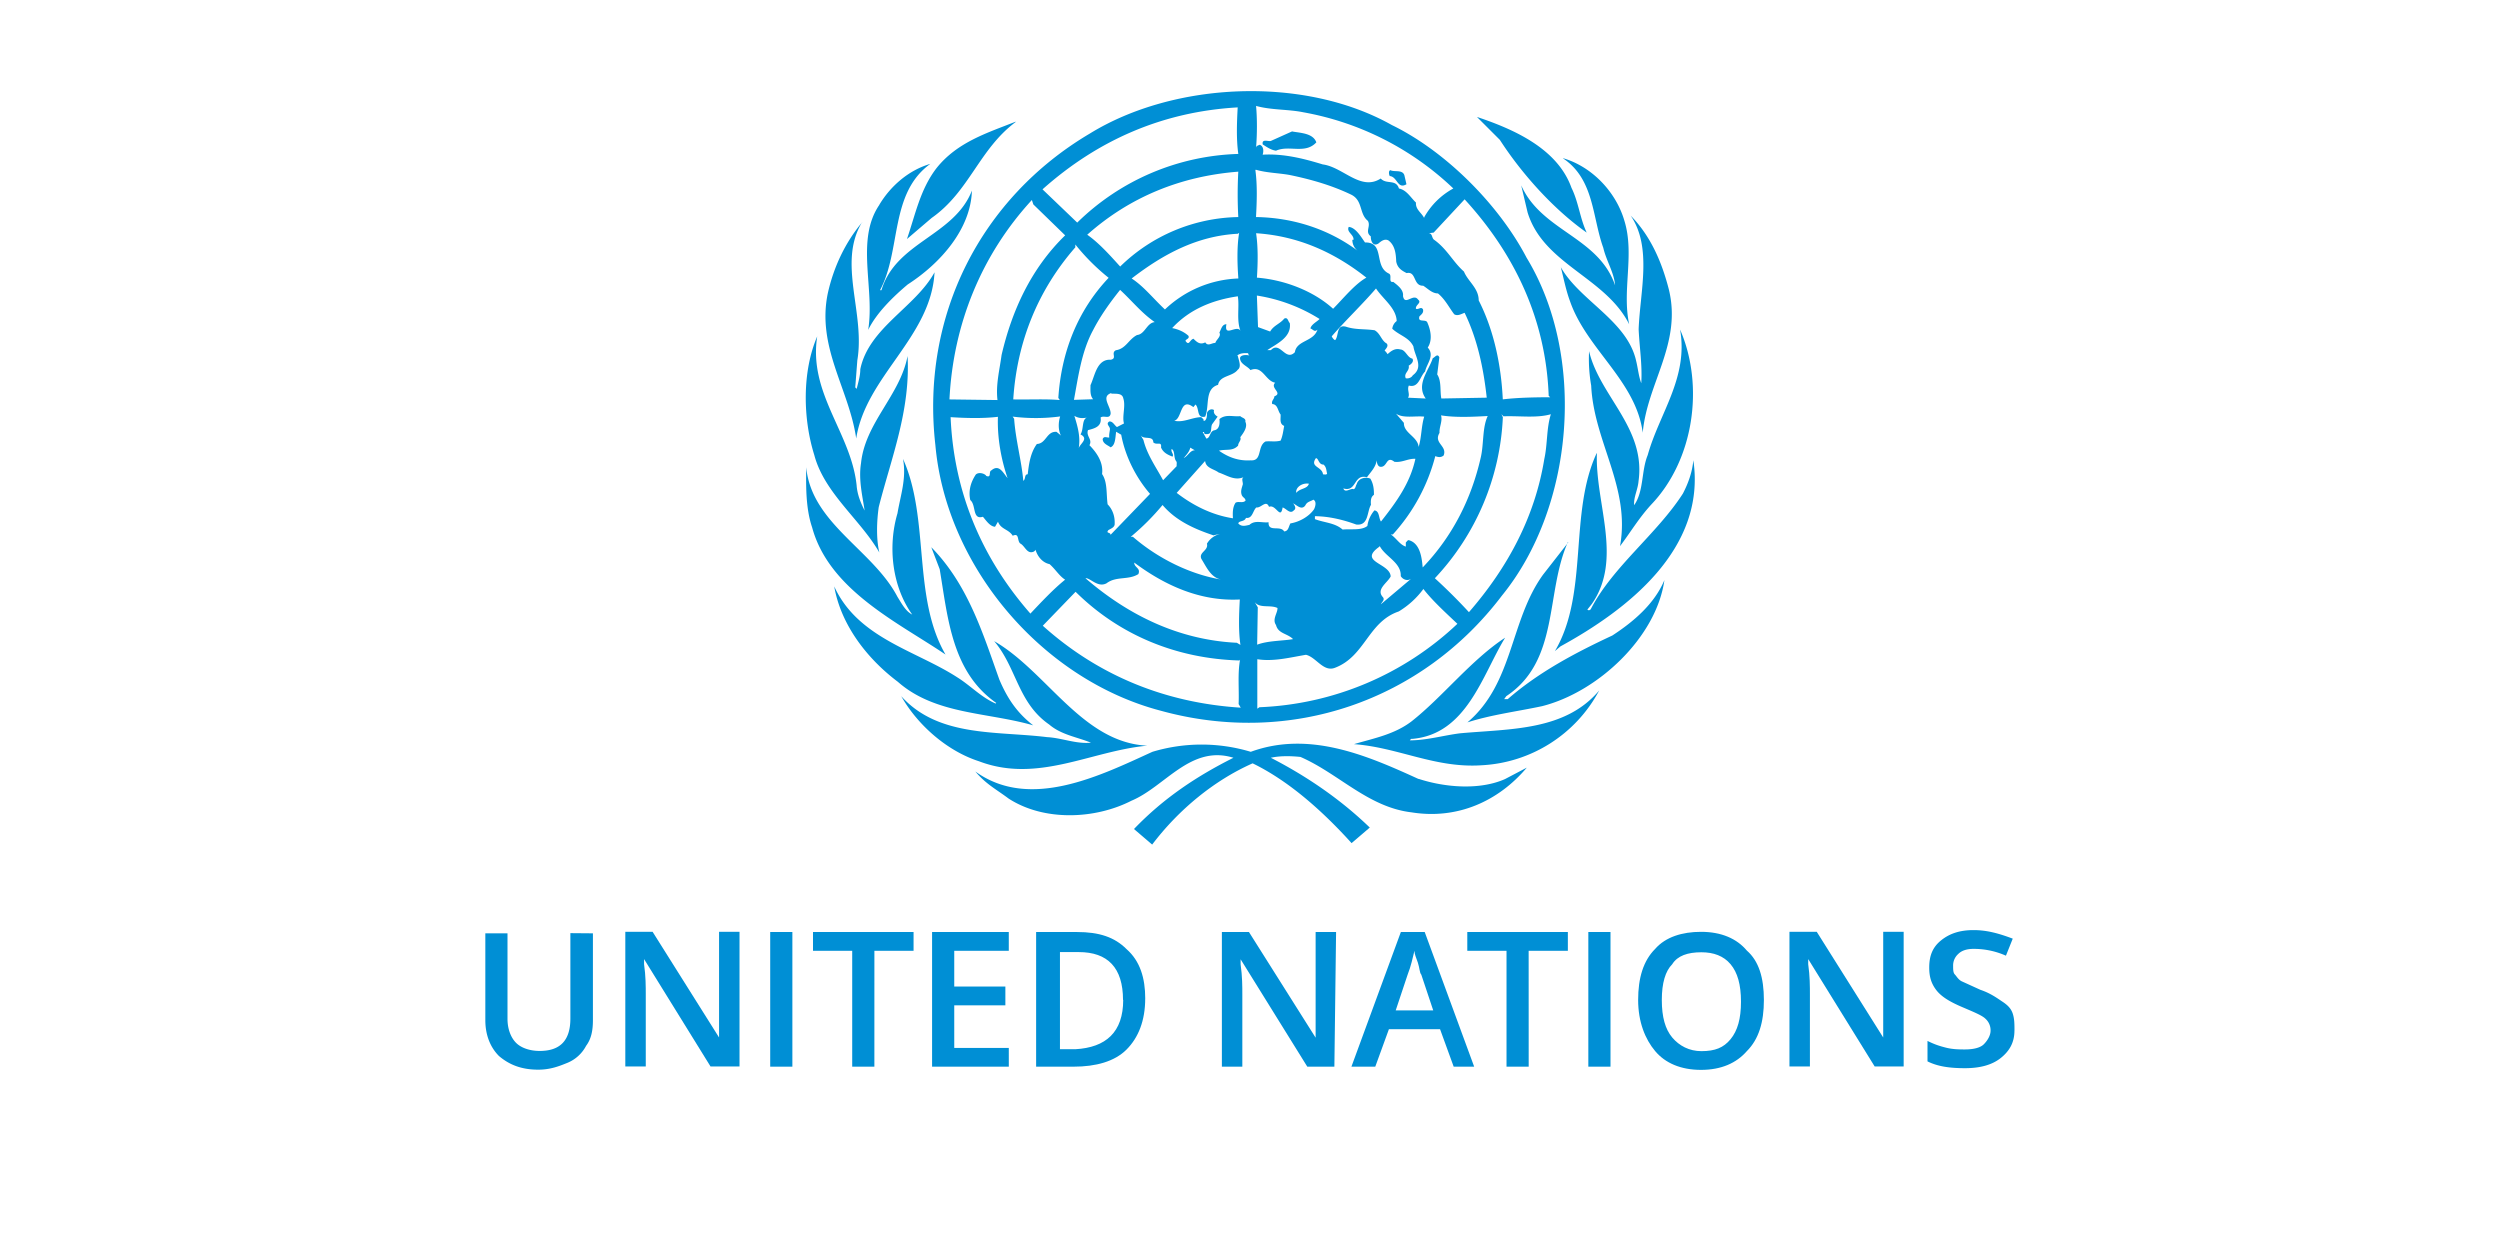 <svg xmlns="http://www.w3.org/2000/svg" xmlns:xlink="http://www.w3.org/1999/xlink" width="120" height="60">
  <g fill="#008fd5">
    <path d="M73.285 12.384c2.87 4.735 2.273 11.948-1.188 16.2-3.83 5.058-10.146 7.252-16.384 5.53-5.67-1.487-10.296-6.898-10.815-12.75-.708-6.206 2.18-11.86 7.425-14.96 4.043-2.485 10.28-2.77 14.488-.4 2.556 1.243 5.128 3.8 6.473 6.38zm-12.994-7.3c.055.566.055 1.36 0 2.006.016-.102.1-.102.173-.142.197.07.197.315.142.48h-.04c1.015-.07 2 .18 2.926.464.975.126 1.825 1.298 2.784.676.267.3.73.016.873.48.37.07.566.44.818.676-.03.338.283.496.393.747v-.04a3.535 3.535 0 0 1 1.4-1.384 14.01 14.01 0 0 0-7.197-3.657c-.73-.15-1.55-.102-2.273-.307zM50.04 9.088l1.667 1.597a11.51 11.51 0 0 1 7.732-3.296c-.1-.708-.07-1.5-.03-2.234-3.587.204-6.7 1.557-9.368 3.933zm20.867-3.46 1.085 1.085c1.1 1.7 2.643 3.382 4.17 4.452-.322-.676-.393-1.47-.73-2.147-.676-1.896-2.784-2.816-4.523-3.4zM48.75 5.84c-1.345.535-2.8.975-3.8 2.234-.78 1.015-1.015 2.234-1.416 3.4l1.188-1.015c1.8-1.258 2.28-3.3 4.027-4.6zm13.277.464-1.015.456c-.1.055-.464-.126-.4.173.197.126.393.267.637.3.637-.283 1.4.18 1.935-.4-.157-.433-.724-.448-1.148-.52zM75.023 7.6c1.502 1 1.4 2.816 1.935 4.295.142.62.52 1.188.566 1.8-.802-2.336-3.524-2.588-4.507-4.8l.307 1.3c.763 2.5 3.744 3.107 4.877 5.372-.354-1.636.267-3.35-.228-4.963-.4-1.384-1.55-2.603-2.95-3.012zM42.208 9.835c-1.148 1.683-.212 4-.535 6 .4-.818 1.203-1.597 1.896-2.18 1.597-1.03 3.028-2.674 3.083-4.507-.85 2.18-3.65 2.462-4.342 4.782h-.07c1.03-1.927.448-4.64 2.415-6.064-1.03.3-1.903 1.054-2.446 1.96zm18.05-1.667c.1.708.07 1.557.03 2.25 1.793.03 3.492.582 4.892 1.628a.66.66 0 0 1-.267-.535h.055c.03-.252-.354-.37-.228-.62.338.03.6.496.78.747.975-.016.4 1.148 1.148 1.494.173.087-.055.44.212.4.228.18.5.385.464.676.087.5.496-.157.724.173.197.157-.142.252-.102.44.126.055.244-.126.338.03.04.173-.087.244-.173.338-.087.3.267.126.37.267.157.338.283.85.03 1.227.354.385-.055.78-.126 1.148-.252.244-.3.802-.78.676-.1.197.07.425-.04.582l.85.04c-.48-.676.142-1.33.338-1.935.102-.04.228-.252.315-.04l-.102.818c.212.322.126.78.197 1.156l2.18-.04c-.157-1.44-.456-2.824-1.062-4.074-.157.055-.338.173-.5.07-.244-.322-.44-.724-.78-1-.283 0-.48-.228-.708-.37-.496.016-.315-.708-.794-.606-.252-.126-.44-.252-.5-.55-.016-.338-.04-.763-.37-1.015-.18-.102-.354.03-.48.142-.267.173-.378-.126-.37-.338-.3-.228.016-.48-.142-.747-.425-.338-.228-.975-.802-1.258-.936-.448-1.92-.73-2.957-.944-.527-.094-1.1-.1-1.62-.252zm6.48 0c-.1.03-.07.212-.03.283.37.03.37.653.802.393l-.102-.44c-.1-.275-.488-.134-.67-.236zm-14.55 3.1c.566.393 1.117 1.015 1.58 1.526a8.31 8.31 0 0 1 5.67-2.375 20.13 20.13 0 0 1 0-2.179c-2.737.212-5.2 1.203-7.252 3.028zm18.114-1.7-1.487 1.597-.244.03c.197 0 .142.228.267.315.62.44.905 1.062 1.432 1.526.197.48.708.794.708 1.384.73 1.432 1.078 3.107 1.156 4.75.73-.087 1.573-.1 2.273-.102l-.07-.07c-.134-3.673-1.636-6.812-4.035-9.43zM49.6 9.812l-.07-.212c-2.415 2.627-3.775 5.946-3.956 9.572l2.305.03c-.087-.73.1-1.44.197-2.163.496-2.132 1.416-4.153 3.052-5.742zm28.67.535c1.046 1.526.448 3.673.385 5.46.04.865.18 1.723.126 2.588-.126-.338-.157-.708-.244-1.062-.425-1.935-2.698-2.887-3.618-4.507.142.55.244 1.1.44 1.628.794 2.3 3.17 3.83 3.492 6.316.212-2.375 1.88-4.27 1.258-6.86-.33-1.298-.865-2.572-1.84-3.563zm-36.88.315c-.818.975-1.37 2.147-1.652 3.4-.55 2.603 1.015 4.6 1.36 6.985.456-2.98 3.595-4.86 3.76-7.976-.92 1.683-3.154 2.66-3.563 4.65 0 .322-.102.637-.173.944l-.07-.07.1-1.3c.385-2.297-.96-4.672.228-6.63zm18.1.503-.07.055c-1.95.1-3.58.975-5.1 2.147.582.378 1.046.975 1.597 1.487a5.38 5.38 0 0 1 3.524-1.487c-.047-.645-.08-1.5.04-2.202zm.802.03c.1.66.087 1.44.04 2.132 1.314.102 2.714.637 3.657 1.494.496-.5 1.046-1.188 1.597-1.494-1.55-1.227-3.288-2-5.293-2.132zm-8.676.535v.142c-1.793 2.053-2.8 4.523-2.98 7.3.73.016 1.542-.03 2.234.03l-.07-.102c.142-2.194.92-4.184 2.415-5.765a10.218 10.218 0 0 1-1.597-1.597zm14.44 2.108c-.653.763-1.502 1.573-2.132 2.305.04.102.157.212.173.173.173-.212.04-.747.5-.637.464.157.873.1 1.384.173.283.157.322.496.582.637.1.126-.04.244-.102.338a.72.72 0 0 1 .142.173c.142-.126.338-.3.606-.228.267.016.338.393.582.44.1.142-.07.283-.173.338.055.267-.252.354-.142.606.142.03.283-.04.338-.142.535-.393.1-.905.03-1.384-.212-.44-.66-.52-1.015-.85a.54.54 0 0 1 .212-.37c-.024-.63-.66-1.054-1-1.573zm-12.286.07c-.48.6-.944 1.243-1.3 1.935-.55 1.015-.708 2.194-.92 3.35l.92-.03c-.157-.18-.126-.44-.126-.676.212-.448.3-1.258.975-1.22.322-.07-.016-.322.244-.456.48-.07.606-.52 1.015-.73.385-.04.464-.582.85-.62-.645-.448-1.085-1.015-1.667-1.55zm6.56.267.055 1.526.582.212c.173-.3.48-.37.676-.62.18-.087.18.142.267.212.1.692-.653 1.007-1.078 1.3h.173c.44-.456.692.566 1.148.102.087-.582.905-.5 1.085-1.085-.142.142-.212-.016-.338-.055.04-.197.315-.322.44-.456a7.98 7.98 0 0 0-3.012-1.125zm-.912.047c-1.188.173-2.305.606-3.154 1.526.283.055.566.173.78.37.07.142-.126.157-.142.244.18.267.197-.055.385-.102.173.173.322.3.566.173.126.212.322.016.48.03.055-.173.3-.315.197-.5.087-.157.126-.4.338-.4-.126.66.496 0 .676.315-.2-.496-.047-1.156-.126-1.636zm21.23 1.62c.393 2.3-1 4-1.557 6-.315.763-.18 1.738-.653 2.407-.03-.385.18-.747.212-1.156.354-2.556-1.864-4.074-2.375-6.237a7.52 7.52 0 0 0 .102 1.652c.126 2.698 1.896 4.892 1.384 7.708.5-.66.9-1.345 1.502-2 2.037-2.132 2.556-5.68 1.384-8.392zm-41.42.3c-.73 1.7-.692 3.94-.142 5.7.48 1.825 2.218 3.1 3.123 4.68-.157-.66-.126-1.502-.03-2.18.6-2.36 1.526-4.64 1.384-7.252-.354 1.88-2.037 3.2-2.234 5.144-.126.794.07 1.573.173 2.273-.18-.354-.354-.763-.385-1.22-.275-2.533-2.328-4.405-1.888-7.158zm20.144.9.04.03c.04.212.197.535 0 .676-.252.338-.865.267-.944.724-.66.197-.4 1.015-.62 1.526-.425.102-.267-.4-.464-.582l-.102.126c-.653-.496-.527.566-.92.653.448.102.834-.157 1.3-.173.03.055.142.087.102.173h.07c.102-.102.1-.228.102-.37.04-.142.212-.228.338-.142-.04.142.055.252.173.315l-.244.338c-.126.142.03.527-.3.5-.07.016-.126-.04-.102-.1h-.07l.173.315c.197-.016.157-.37.4-.4.228-.055.252-.322.228-.535.3-.252.66-.102 1-.142.087.087.283.1.244.267.126.252-.087.535-.244.747.07.142-.102.252-.102.4-.267.283-.566.157-.92.244.448.315.936.5 1.526.464.566.04.3-.676.708-.905.244-.03.448.03.724-.04.1-.212.126-.464.173-.708-.244-.1-.157-.354-.173-.55-.142-.173-.126-.48-.4-.5-.055-.157.1-.228.102-.37.425-.157-.228-.4.04-.653-.48-.087-.6-.85-1.188-.606-.142-.197-.5-.283-.5-.582.04-.212.52-.126.464-.102-.03-.04-.087-.07-.07-.126-.18-.016-.393 0-.5.094zm-6.033 1.825c-.52.173 0 .66-.03 1-.055.267-.322.055-.48.173.07.44-.3.527-.606.606-.102.3.228.44.07.724.378.385.676.85.606 1.384.267.385.197.96.267 1.455.228.228.354.566.338.92.016.18-.18.244-.3.315-.142.173.102.087.102.228l1.896-1.966c-.66-.763-1.188-1.778-1.384-2.84l-.244-.142c-.04.267-.03.653-.267.747-.126-.1-.378-.173-.378-.4.07-.157.197-.055.315-.07-.016-.126.016-.252.03-.37.04-.157-.228-.267-.03-.4.173-.016.244.18.37.267l.338-.173c-.102-.322.087-.834-.03-1.188-.047-.283-.354-.228-.582-.244zm13.906.283h.173zm-.236.708.378.44c-.016.496.66.653.708 1.156.142-.464.126-1 .267-1.455-.433-.047-1 .094-1.353-.142zm5.058.024.07.142a12.05 12.05 0 0 1-3.264 7.732 26.62 26.62 0 0 1 1.636 1.628c1.88-2.163 3.17-4.593 3.618-7.354.157-.708.1-1.47.315-2.147-.692.197-1.5.07-2.273.1zm-2.9.047c.087.283-.087.55-.07.85-.3.496.385.62.197 1.085-.126.102-.252.087-.4.03a8.896 8.896 0 0 1-2.037 3.76h-.102c.252.157.44.5.724.582v-.197c.055-.04.087-.142.173-.102.55.173.6.936.637 1.3 1.44-1.5 2.336-3.3 2.784-5.262.157-.653.07-1.44.338-2.006-.74.04-1.542.08-2.234-.03zm-17.6.024c.157.5.322 1.062.197 1.628 0-.252.55-.5.1-.73.173-.252.04-.794.37-.818-.26.055-.456.055-.676-.08zm-5.938.07c.157 3.602 1.487 6.756 3.83 9.43.52-.55 1.1-1.172 1.667-1.628-.283-.18-.464-.5-.747-.747-.354-.07-.6-.4-.676-.708.016.04-.04.07-.07.102-.322.157-.425-.244-.637-.37-.197-.102-.04-.55-.385-.385-.197-.322-.566-.3-.708-.676l-.142.244c-.252-.016-.44-.322-.582-.48-.52.157-.315-.566-.606-.802-.1-.456.03-.873.267-1.227.157-.142.456-.03.5.07.267.102.102-.212.244-.267.378-.322.566.126.78.37-.315-.905-.5-1.966-.464-2.942-.73.087-1.55.063-2.28.016zm2.98-.024.07.102c.07 1.015.354 2.006.44 2.98.126-.087.04-.315.212-.315.055-.48.126-1.03.44-1.455.448-.016.464-.62.944-.582.1.087.267.197.315.338-.244-.283-.252-.73-.142-1.078a8.877 8.877 0 0 1-2.28.008zm6.15.905.126.212c.173.708.6 1.298.944 1.935l.653-.676c-.016-.087.03-.18-.03-.244-.126-.173-.04-.48-.212-.582-.055.157.126.244.04.37-.212-.087-.44-.18-.55-.44.04-.322-.197-.087-.37-.244-.008-.346-.448-.118-.598-.33zm2.375.582c-.04.197-.197.354-.315.5.197-.087.315-.385.535-.37zm19.506.267c-1.345 2.895-.37 6.74-2.006 9.502l.267-.228c3.178-1.738 7.008-4.664 6.38-8.935-.055.582-.244 1.1-.5 1.597-1.243 1.935-3.366 3.516-4.413 5.53-.03.07-.126.1-.173.04l.212-.267c1.502-2.163.157-4.822.244-7.236zm-13.474.236c-.315.44.3.4.338.78.07 0 .157.03.197-.03-.04-.157-.03-.322-.173-.44-.236.008-.236-.307-.362-.307zm-19.82.047c.173.936-.126 1.754-.267 2.603-.48 1.628-.244 3.532.708 4.86-.315-.157-.5-.52-.708-.85-1.172-2.25-4.13-3.524-4.38-6.222-.016.975-.016 2.006.283 2.887.818 3.02 4.153 4.578 6.403 6.104-1.597-2.753-.747-6.505-2.037-9.384zm23.58.126c-.4-.307-.322.283-.676.244-.126-.03-.157-.18-.173-.315-.03.322-.283.566-.464.818-.653-.18-.48.73-1.133.535.087.252.37-.04.5.04.1-.055.087-.173.142-.244.07-.267.393-.37.653-.267.142.228.18.5.173.78-.157.1-.157.3-.142.48-.197.322-.1 1.015-.708.944-.62-.228-1.298-.393-1.982-.4v.142c.456.173.96.173 1.33.5.393-.04.9.055 1.188-.173a1.45 1.45 0 0 1 .338-.747c.252.03.197.37.315.535.747-.944 1.4-1.848 1.652-3.012-.37-.016-.637.197-1.023.142zm-9.085-.03-1.36 1.526c.78.6 1.683 1.062 2.7 1.22-.016-.267-.016-.535.126-.747.142-.087.354.04.48-.102-.016-.126-.102-.126-.173-.244-.087-.197 0-.378.03-.5.055-.102-.1-.322.07-.393-.44.212-.834-.087-1.22-.212-.212-.165-.6-.205-.645-.535zm4.38 1.526c.173-.228.535-.18.606-.44-.315-.055-.653.173-.606.44zm.802.338c-.157.087-.283.087-.37.267-.18.244-.4-.016-.582-.102.055.07.18.244.03.338-.18.197-.354-.087-.535-.142-.102.62-.322-.173-.653-.03-.142-.354-.385.07-.606.03-.173.142-.18.55-.5.5-.07.197-.338.126-.37.267.157.18.37.102.535.07.267-.244.606-.087.92-.126-.03.5.566.126.747.44.212-.016.212-.228.3-.385.44-.07.9-.338 1.133-.676.063-.118.142-.393-.04-.464zm-7.22.244a11.58 11.58 0 0 1-1.526 1.526h.102c1.243 1.078 2.816 1.825 4.287 2.06-.535-.07-.747-.598-1-1-.142-.322.354-.393.267-.73.18-.3.464-.464.818-.5-.173.03-.338.055-.5.102-.897-.3-1.8-.692-2.446-1.455zm19.475 1.793L74.07 27.58c-1.597 2.202-1.416 5.215-3.634 7.095 1.148-.37 2.407-.527 3.587-.78 2.674-.676 5.482-3.3 5.868-6.05-.48 1.148-1.487 2-2.5 2.66-1.754.818-3.532 1.754-5.018 3.052H72.2l.102-.142c2.564-1.7 1.872-4.97 2.957-7.394zm-9.06.173v.03c-1.062.747.5.78.535 1.432-.157.315-.724.62-.37 1 .1.126-.055.228-.102.338l1.455-1.227c-.18.126-.4.04-.5-.126.03-.653-.74-.928-1.007-1.44zm-21.512.07.4 1.046c.393 2.344.582 4.932 2.714 6.418l-.03.03c-.692-.3-1.22-.873-1.84-1.258-2.006-1.298-4.774-1.88-5.907-4.365.315 1.825 1.557 3.453 3.052 4.578 1.793 1.58 4.295 1.455 6.5 2.092-.802-.62-1.258-1.33-1.628-2.202-.794-2.226-1.502-4.546-3.256-6.34zm9.502.464.173.212zm.236.267c0 .244.322.252.197.55-.48.3-1.062.087-1.526.44-.425.228-.78-.267-1.015-.244 2.06 1.778 4.483 2.965 7.268 3.1l.173.102c-.1-.676-.07-1.47-.03-2.18-1.896.1-3.6-.676-5.065-1.77zm13.883 1.258a4.09 4.09 0 0 1-1.188 1.085c-1.47.5-1.612 2.147-3.052 2.7-.566.228-.9-.5-1.4-.62-.763.126-1.557.338-2.336.212v2.375l.102-.07a14.67 14.67 0 0 0 9.502-4.004c-.582-.55-1.203-1.117-1.628-1.667zm-16.7.142-1.573 1.628c2.682 2.407 5.9 3.705 9.502 3.933l-.102-.173c.03-.708-.055-1.455.07-2.132l-.03.04c-3.005-.087-5.75-1.203-7.865-3.296zm8.605.5.142.244-.03 1.793c.52-.197 1.243-.18 1.723-.267-.283-.283-.708-.252-.818-.676-.197-.283.087-.582.07-.818-.338-.165-.842.03-1.085-.275zm12.018 1.7c-1.628 1.062-3.028 2.87-4.507 4.027-.818.62-1.793.802-2.753 1.085 2.124.157 3.886 1.156 6.104 1.015a6.79 6.79 0 0 0 5.67-3.595c-1.636 1.95-4.27 1.84-6.686 2.06-.802.102-1.597.338-2.407.338.03-.03.055-.087.102-.07 2.635-.212 3.382-3.083 4.475-4.86zm-24.532.165c1.085 1.274 1.133 2.957 2.643 4.004.582.5 1.36.606 2.006.873-.724.07-1.384-.228-2.108-.267-2.43-.3-5.215.016-7-1.966.802 1.416 2.234 2.643 3.728 3.123 2.824 1.078 5.388-.5 8.086-.747-3.123-.142-4.822-3.563-7.354-5.018zm20.364 6.615c-2.415-1.1-5.215-2.336-8.046-1.3a8.18 8.18 0 0 0-4.72 0c-2.485 1.133-5.883 2.84-8.5.944.496.6 1.03.873 1.597 1.3 1.7 1.1 4.145 1 5.9.102 1.612-.676 2.84-2.698 4.892-2.06-1.738.873-3.335 1.92-4.774 3.42l.873.747c1.274-1.683 2.98-3.083 4.822-3.9 1.778.865 3.406 2.344 4.75 3.83l.873-.747c-1.416-1.37-3.052-2.478-4.75-3.35.44-.1.975-.087 1.424-.04 1.84.802 3.248 2.415 5.333 2.66 2.202.354 4.17-.535 5.53-2.147l-1.046.55c-1.227.543-2.887.4-4.137-.008zM28.46 44.8v4.172c0 .5-.082.9-.327 1.227a1.77 1.77 0 0 1-.9.818c-.4.163-.818.327-1.4.327-.818 0-1.4-.245-1.882-.655-.4-.4-.655-.982-.655-1.718V44.8h1.064v4.1c0 .5.164.9.4 1.145s.655.4 1.145.4c.982 0 1.473-.5 1.473-1.554v-4.1z"/>
    <use xlink:href="#a"/>
    <path d="M36.97 51.2v-6.463h1.064V51.2zm5 0h-1.064v-5.563h-1.882v-.9h4.827v.9h-1.88zm6.453 0H44.74v-6.463h3.682v.9h-2.618v1.718h2.454v.9h-2.454V50.3h2.618zm6.547-3.272c0 1.064-.327 1.882-.9 2.454s-1.473.818-2.536.818h-1.8v-6.463h1.964c1.064 0 1.8.245 2.373.818.655.573.9 1.4.9 2.373zM53.905 48c0-1.554-.736-2.3-2.127-2.3h-.9v4.663h.736c1.473-.082 2.3-.818 2.3-2.373zm10.145 3.2h-1.3l-3.2-5.154v.245c.082.573.082 1.064.082 1.473V51.2h-.982v-6.463h1.3l3.2 5.072v-5.072h.982zm5.727 0-.655-1.8h-2.454l-.655 1.8h-1.145l2.373-6.463h1.145L70.76 51.2zm-.982-2.7-.573-1.718c-.082-.082-.082-.327-.164-.573s-.164-.4-.164-.573c-.082.327-.164.736-.327 1.145l-.573 1.718zm4.582 2.7h-1.064v-5.563H70.43v-.9h4.827v.9h-1.882zm2.863 0v-6.463h1.064V51.2zm8.427-3.2c0 1.064-.245 1.882-.818 2.454-.5.573-1.227.9-2.2.9s-1.718-.327-2.2-.9-.818-1.4-.818-2.454.245-1.882.818-2.454c.5-.573 1.3-.818 2.2-.818.982 0 1.718.327 2.2.9.573.5.818 1.3.818 2.373zm-4.9 0c0 .818.164 1.4.5 1.8s.818.655 1.4.655c.655 0 1.064-.164 1.4-.573s.5-.982.5-1.8-.164-1.4-.5-1.8-.818-.573-1.4-.573c-.655 0-1.145.164-1.4.573-.327.327-.5.9-.5 1.718z"/>
    <use xlink:href="#a" x="55.879"/>
    <path d="M96.693 49.473c0 .573-.245.982-.655 1.31s-.982.49-1.718.49-1.31-.082-1.8-.327v-.982c.327.164.573.245.9.327s.655.082.9.082c.41 0 .736-.082.9-.245s.327-.41.327-.655a.74.74 0 0 0-.245-.573c-.164-.164-.573-.327-1.145-.573s-.982-.49-1.227-.818-.327-.655-.327-1.064c0-.573.164-.982.573-1.31s.9-.49 1.554-.49 1.227.164 1.882.41l-.327.818a3.803 3.803 0 0 0-1.554-.327c-.327 0-.573.082-.736.245a.74.74 0 0 0-.245.573c0 .164 0 .327.082.41s.164.245.327.327l.9.41c.49.164.818.41 1.064.573s.41.327.49.573.082.49.082.818z"/>
  </g>
  <defs>
    <path id="a" d="M35.415 51.19h-1.31l-3.19-5.154v.245c.082.573.082 1.064.082 1.473v3.436h-.982v-6.463h1.31l3.19 5.072v-5.072h.982v6.463z"/>
  </defs>
</svg>
